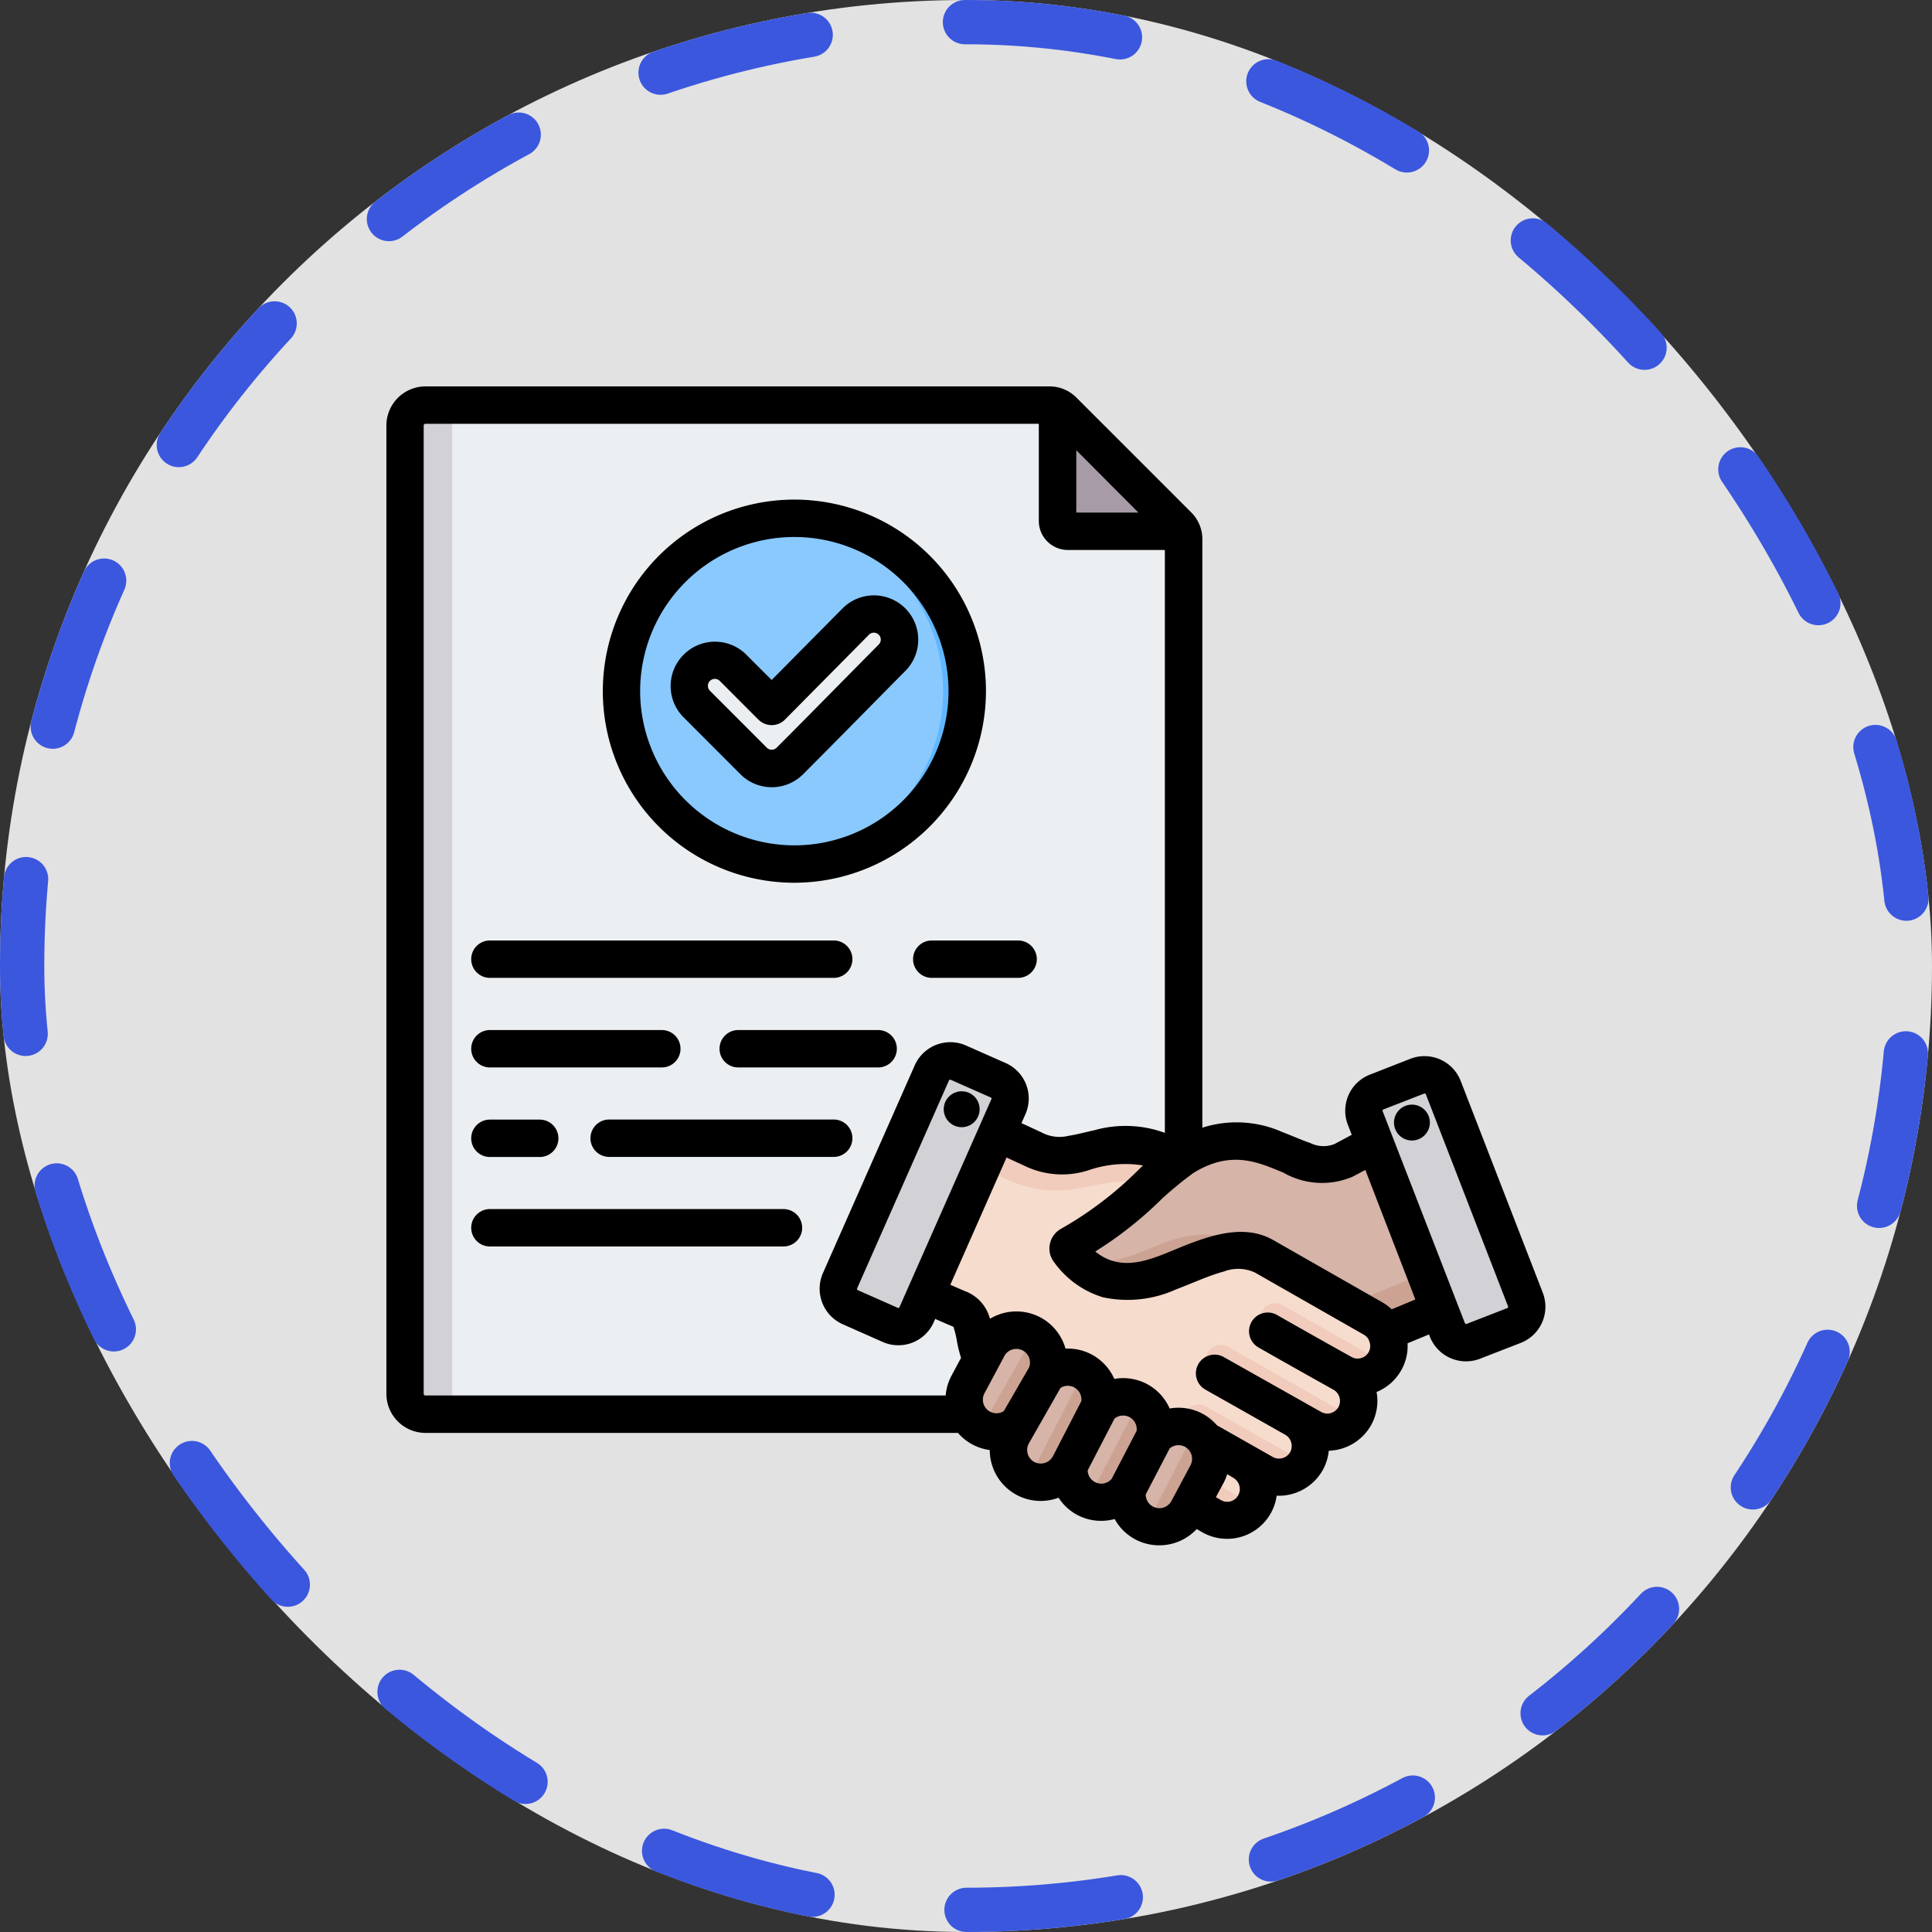 <svg xmlns="http://www.w3.org/2000/svg" xmlns:xlink="http://www.w3.org/1999/xlink" width="87.264" height="87.264" viewBox="0 0 87.264 87.264">
  <rect x="0" y="0" width="87.264" height="87.264" fill="#333333" stroke="none"/>
  <defs>
    <clipPath id="clip-path">
      <rect id="Rectángulo_403471" data-name="Rectángulo 403471" width="52.358" height="52.358" transform="translate(197.785 6306.453)" fill="#fff" stroke="#707070" stroke-width="1"/>
    </clipPath>
  </defs>
  <g id="Grupo_1102501" data-name="Grupo 1102501" transform="translate(-180.332 -6289)">
    <rect id="Rectángulo_400898" data-name="Rectángulo 400898" width="87.264" height="87.264" rx="43.632" transform="translate(180.332 6289)" fill="#fff" opacity="0.859"/>
    <g id="Rectángulo_400907" data-name="Rectángulo 400907" transform="translate(180.332 6289)" fill="none" stroke="#3b57de" stroke-linecap="round" stroke-width="2" stroke-dasharray="7">
      <rect width="87.264" height="87.264" rx="43.632" stroke="none"/>
      <rect x="1" y="1" width="85.264" height="85.264" rx="42.632" fill="none"/>
    </g>
    <g id="Enmascarar_grupo_1098843" data-name="Enmascarar grupo 1098843" clip-path="url(#clip-path)">
      <g id="certeza" transform="translate(197.046 6305.714)">
        <g id="Grupo_1103066" data-name="Grupo 1103066">
          <g id="Grupo_1103063" data-name="Grupo 1103063">
            <path id="Trazado_879960" data-name="Trazado 879960" d="M2.648,1.582H30.611a1.031,1.031,0,0,1,.754.312l5.074,5.074a1.03,1.03,0,0,1,.312.754V46.1a1.066,1.066,0,0,1-1.063,1.063H2.648A1.066,1.066,0,0,1,1.582,46.1V2.648A1.068,1.068,0,0,1,2.648,1.582Z" fill="#eceff1" fill-rule="evenodd"/>
            <path id="Trazado_879961" data-name="Trazado 879961" d="M31.052,1.674V6.748a.534.534,0,0,0,.533.533H36.66a1.065,1.065,0,0,0-.221-.312L31.365,1.894A1.119,1.119,0,0,0,31.052,1.674Z" fill="#a79ba7" fill-rule="evenodd"/>
            <path id="Trazado_879962" data-name="Trazado 879962" d="M2.648,1.582H3.711V47.163H2.648A1.066,1.066,0,0,1,1.582,46.1V2.648A1.068,1.068,0,0,1,2.648,1.582Z" fill="#d1d1d6" fill-rule="evenodd"/>
          </g>
          <g id="Grupo_1103064" data-name="Grupo 1103064">
            <path id="Trazado_879963" data-name="Trazado 879963" d="M19.167,22.311A7.806,7.806,0,1,0,11.36,14.5,7.818,7.818,0,0,0,19.167,22.311Z" fill="#8ac9fe" fill-rule="evenodd"/>
            <path id="Trazado_879964" data-name="Trazado 879964" d="M18.62,22.292a7.806,7.806,0,0,0,0-15.574q.271-.019.546-.019a7.806,7.806,0,1,1,0,15.612q-.275,0-.546-.019Z" fill="#60b7ff" fill-rule="evenodd"/>
            <path id="Trazado_879965" data-name="Trazado 879965" d="M14.881,15.343a.874.874,0,0,1,1.236-1.236l1.552,1.552L22.251,11.5a.874.874,0,1,1,1.175,1.3l-5.2,4.716a.874.874,0,0,1-1.206-.029Z" fill="#eceff1" fill-rule="evenodd"/>
          </g>
          <g id="Grupo_1103065" data-name="Grupo 1103065">
            <path id="Trazado_879966" data-name="Trazado 879966" d="M41.743,47.353l.819.45a1.418,1.418,0,0,0,1.367-2.486,1.413,1.413,0,0,0,1.955-1.859l.213-.088-9.6-7.645c-2.739-1.846-4.648.533-6.531-.527l-2.495-1.15a.849.849,0,0,0-1.121.408l-2.679,5.7a.846.846,0,0,0,.419,1.132c.889.4,2.252,1.016,2.533,1.124.853.331.571,1.664,1.04,2.274.718.937.836,1.62,1.448,1.971l8.923,5.126a1.413,1.413,0,0,0,1.927-.559A1.429,1.429,0,0,0,39.4,49.3l.974.542a1.419,1.419,0,0,0,1.369-2.486Z" fill="#f6dccd" fill-rule="evenodd"/>
            <path id="Trazado_879967" data-name="Trazado 879967" d="M36.779,35.953l-.287-.228c-2.739-1.846-4.648.533-6.531-.527l-2.495-1.15a.849.849,0,0,0-1.121.408l-.592,1.26a2.148,2.148,0,0,1,2.069.353c3.731,2.236,5.014-.187,7.94.847.117-.11.233-.222.345-.336q.32-.325.671-.627Z" fill="#f1cbbc" fill-rule="evenodd"/>
            <path id="Trazado_879968" data-name="Trazado 879968" d="M36.871,51.117l1.159.667a1.412,1.412,0,0,0,1.9-.511L37.512,49.9Zm6.568-6.074.491.274a1.419,1.419,0,0,0,1.874-.472l-4.589-2.609a.674.674,0,1,0-.661,1.176c.974.557,2.912,1.644,2.886,1.631ZM41.266,47.09l1.3.713a1.423,1.423,0,0,0,1.868-.463L38.78,44.128a.674.674,0,1,0-.661,1.174Zm-4.365.724a.943.943,0,0,0,.391.279l2.2,1.257.88.489a1.423,1.423,0,0,0,1.88-.479l-4.488-2.543a.674.674,0,0,0-.865,1Z" fill="#f1cbbc" fill-rule="evenodd"/>
            <path id="Trazado_879969" data-name="Trazado 879969" d="M25.376,31.74l-4.154,9.4a.907.907,0,0,0,.461,1.192l1.81.8a.906.906,0,0,0,1.19-.461l4.156-9.4a.908.908,0,0,0-.461-1.192l-1.81-.8a.906.906,0,0,0-1.192.461Z" fill="#d1d1d6" fill-rule="evenodd"/>
            <path id="Trazado_879970" data-name="Trazado 879970" d="M23.943,42.343a.9.9,0,0,1-1.187.463l.737.325a.906.906,0,0,0,1.19-.461l4.156-9.4a.908.908,0,0,0-.377-1.15L23.943,42.343Z" fill="#b1b1b5" fill-rule="evenodd"/>
            <path id="Trazado_879971" data-name="Trazado 879971" d="M35.429,48.2A1.461,1.461,0,0,1,37.8,49.868l-.863,1.615a1.461,1.461,0,0,1-2.726-.944,1.46,1.46,0,0,1-2.631-1.069A1.461,1.461,0,1,1,29,48.1l.272-.509a1.461,1.461,0,0,1-2.271-1.769l.9-1.685a1.461,1.461,0,0,1,2.618,1.3,1.46,1.46,0,0,1,2.4,1.437,1.461,1.461,0,0,1,2.5,1.337Z" fill="#d6b4a8" fill-rule="evenodd"/>
            <path id="Trazado_879972" data-name="Trazado 879972" d="M29.276,47.588A1.468,1.468,0,0,1,27.6,47.8a1.431,1.431,0,0,1-.327-.241c.446.02.648-.333.852-.691l1.53-2.693a.831.831,0,0,0,.037-.718,1.2,1.2,0,0,1,.186.083,1.466,1.466,0,0,1,.641,1.894Zm2.308,1.881a1.468,1.468,0,0,1-1.981.6,1.514,1.514,0,0,1-.2-.13.887.887,0,0,0,.59-.342l2.025-3.921a.843.843,0,0,0-.035-.56,1.283,1.283,0,0,1,.22.1,1.468,1.468,0,0,1,.728,1.648Zm5.456-1.653c.057.022.11.048.165.075a1.461,1.461,0,0,1,.6,1.977l-.863,1.615a1.465,1.465,0,0,1-1.977.6.263.263,0,0,1-.024-.015.513.513,0,0,0,.29-.222l1.8-3.491a.677.677,0,0,0,.007-.54Zm-2.826,2.723a1.468,1.468,0,0,1-1.876.437,1.3,1.3,0,0,1-.138-.084,1.223,1.223,0,0,0,.6-.571l1.679-3.254a.606.606,0,0,0-.005-.61,1.52,1.52,0,0,1,.226.1,1.466,1.466,0,0,1,.726,1.65Z" fill="#cca393" fill-rule="evenodd"/>
            <path id="Trazado_879973" data-name="Trazado 879973" d="M40.391,40.035l4.905,2.8a1.444,1.444,0,0,1,.588.628L48.653,42.3a.845.845,0,0,0,.463-1.088l-2.309-5.962a.823.823,0,0,0-.5-.487.811.811,0,0,0-.693.048l-1.657.886c-1.979,1.029-3.882-2.434-7.464.024a9.048,9.048,0,0,0-1.3,1.1,17.222,17.222,0,0,1-3.581,2.7.173.173,0,0,0-.081.114.164.164,0,0,0,.033.136c2.842,3.658,6.3-1.181,8.822.257Z" fill="#d6b4a8" fill-rule="evenodd"/>
            <path id="Trazado_879974" data-name="Trazado 879974" d="M44.2,42.2l1.1.628a1.444,1.444,0,0,1,.588.628L48.653,42.3a.847.847,0,0,0,.465-1.088l-.678-1.747a1.141,1.141,0,0,1-.671,1.277ZM31.953,40.219c2.765,2.8,6.028-1.558,8.438-.184C36.575,37.45,35.155,40.856,31.953,40.219Z" fill="#cca393" fill-rule="evenodd"/>
            <path id="Trazado_879975" data-name="Trazado 879975" d="M48.478,32.407l3.715,9.583a.905.905,0,0,1-.514,1.168l-1.845.715a.906.906,0,0,1-1.17-.516l-3.715-9.581a.908.908,0,0,1,.516-1.17l1.844-.715a.905.905,0,0,1,1.168.516Z" fill="#d1d1d6" fill-rule="evenodd"/>
            <path id="Trazado_879976" data-name="Trazado 879976" d="M45.315,32.681a.91.91,0,0,0-.366,1.095l3.715,9.581a.9.9,0,0,0,1.168.516l.685-.265,0,0a.905.905,0,0,1-1.168-.514Q47.334,37.887,45.315,32.681Z" fill="#b1b1b5" fill-rule="evenodd"/>
          </g>
        </g>
        <path id="Trazado_879977" data-name="Trazado 879977" d="M26.545,48.007H2.5A1.767,1.767,0,0,1,.739,46.244V2.505A1.767,1.767,0,0,1,2.5.739H30.672a1.707,1.707,0,0,1,1.239.511l.006.006,5.16,5.16a1.707,1.707,0,0,1,.517,1.246V34.221a5.083,5.083,0,0,1,3.618.2c.444.168.859.358,1.258.493a1.337,1.337,0,0,0,1.1.042l.771-.413-.178-.46v0a1.751,1.751,0,0,1,1-2.259L47,31.105h0a1.754,1.754,0,0,1,2.26,1v0l3.713,9.579v0a1.752,1.752,0,0,1-1,2.258l-1.844.717h0a1.751,1.751,0,0,1-2.259-1l-.04-.1-.967.4a2.223,2.223,0,0,1-.276,1.2,2.255,2.255,0,0,1-1.124,1,2.242,2.242,0,0,1-.24,1.482h0a2.271,2.271,0,0,1-1.92,1.171,2.235,2.235,0,0,1-.266.864l0,0a2.279,2.279,0,0,1-2.087,1.168,2.238,2.238,0,0,1-.256.775,2.263,2.263,0,0,1-3.086.886l-.269-.155a2.317,2.317,0,0,1-2.776.466h0a2.284,2.284,0,0,1-.93-.92,2.3,2.3,0,0,1-1.694-.186l0,0a2.3,2.3,0,0,1-.84-.776,2.3,2.3,0,0,1-3.107-2.152,2.306,2.306,0,0,1-1.445-.784ZM30.207,2.428H2.5a.077.077,0,0,0-.077.077V46.244a.075.075,0,0,0,.077.073H26a2.285,2.285,0,0,1,.266-.9l.428-.8a5.691,5.691,0,0,1-.19-.777,3.486,3.486,0,0,0-.116-.5c-.019-.054-.016-.12-.071-.141-.116-.045-.415-.175-.79-.341l-.067.151a1.746,1.746,0,0,1-2.3.892l-1.807-.8a1.757,1.757,0,0,1-.9-2.306v0l4.154-9.4v0a1.756,1.756,0,0,1,2.3-.891h0l1.809.8a1.751,1.751,0,0,1,.889,2.3l-.182.411.887.409q.031.014.061.031a1.716,1.716,0,0,0,1.176.134c.379-.06.768-.166,1.173-.254a5.191,5.191,0,0,1,3.18.119V8.127H31.512a1.312,1.312,0,0,1-1.305-1.305Zm4.5,4.01L31.9,3.622V6.438ZM44.955,36.13l-.6.318-.008,0a3.512,3.512,0,0,1-3.1-.2c-1.078-.439-2.333-1.053-4.06.02a16.848,16.848,0,0,0-1.4,1.145,17.246,17.246,0,0,1-3.03,2.4c1.257,1.024,2.634.3,3.93-.223,1.468-.592,2.886-.99,4.111-.291h0l4.9,2.795a2.3,2.3,0,0,1,.449.331l1.067-.445Zm.782-2.654,3.716,9.576v0a.06.06,0,0,0,.077.032l1.841-.716h0a.06.06,0,0,0,.03-.078l-3.711-9.574v0a.061.061,0,0,0-.077-.036l-1.843.717h0A.06.06,0,0,0,45.736,33.476Zm-.615,10.348a.587.587,0,0,0-.242-.257l-4.905-2.8a1.8,1.8,0,0,0-1.406-.051c-.7.188-1.43.535-2.172.812a5.3,5.3,0,0,1-3.287.355A4.224,4.224,0,0,1,30.9,40.3q-.019-.024-.036-.05a.993.993,0,0,1-.155-.782,1.012,1.012,0,0,1,.48-.668A16.424,16.424,0,0,0,34.6,36.233h0q.154-.155.315-.307a5.076,5.076,0,0,0-2.439.209,3.879,3.879,0,0,1-2.894-.182l-.833-.384-2.539,5.746c.341.151.61.269.718.31h0A1.816,1.816,0,0,1,28,42.853a2.314,2.314,0,0,1,2.278-.063h0A2.3,2.3,0,0,1,31.412,44.2a2.3,2.3,0,0,1,1.186.268h0a2.3,2.3,0,0,1,1.019,1.1,2.29,2.29,0,0,1,2.5,1.337,2.3,2.3,0,0,1,1.483.235l.014.007a2.36,2.36,0,0,1,.639.516L40.785,49.1a.578.578,0,0,0,.778-.231.587.587,0,0,0-.237-.785l-3.62-2.046a.845.845,0,0,1,.828-1.472l4.435,2.5h0l0,0a.576.576,0,0,0,.774-.231.582.582,0,0,0-.232-.781h0c-1.129-.631-2.261-1.266-3.383-1.907a.844.844,0,0,1,.838-1.466c1.118.639,2.246,1.271,3.37,1.9a.57.57,0,0,0,.772-.229l0,0a.556.556,0,0,0,.009-.516l0-.007ZM38.205,50.91l.248.143a.563.563,0,0,0,.763-.234.584.584,0,0,0-.227-.784l-.273-.164a2.248,2.248,0,0,1-.167.4Zm-9.552-6.377-.9,1.683h0a.615.615,0,0,0,.251.832h0a.617.617,0,0,0,.621-.024l1.143-1.976a.617.617,0,0,0-1.117-.517Zm2.525,1.456-1.425,2.5,0,0a.614.614,0,0,0,.252.831h0a.622.622,0,0,0,.836-.255l1.286-2.492a.616.616,0,0,0-.948-.593ZM32.414,49.7a.614.614,0,0,0,1.085.379l1.125-2.163a.614.614,0,0,0-1-.552Zm2.623,1.082a.616.616,0,0,0,1.159.3l.864-1.617v0a.621.621,0,0,0-.047-.649l-.006-.009a.664.664,0,0,0-.206-.177.622.622,0,0,0-.684.079ZM23.912,42.33l4.154-9.4v0a.056.056,0,0,0-.029-.073h0l-1.809-.8a.064.064,0,0,0-.08.033L22,41.479a.061.061,0,0,0,.028.079h0l1.809.8h0a.054.054,0,0,0,.072-.026v0ZM5.414,31.5a.844.844,0,1,1,0-1.689h7.765a.844.844,0,1,1,0,1.689ZM10.8,35.541a.844.844,0,1,1,0-1.689H20.943a.844.844,0,1,1,0,1.689ZM5.414,39.586a.844.844,0,1,1,0-1.689h13.26a.844.844,0,1,1,0,1.689ZM19.168,23.158a8.653,8.653,0,1,1,8.652-8.652,8.67,8.67,0,0,1-8.652,8.652Zm0-1.689A6.964,6.964,0,1,0,12.2,14.506,6.976,6.976,0,0,0,19.168,21.469ZM18.14,14l3.2-3.232,0,0a2,2,0,0,1,2.839,2.821h0c-1.541,1.555-3.07,3.119-4.618,4.667a2,2,0,0,1-2.832,0l-2.565-2.568a2,2,0,0,1,0-2.831h0a2,2,0,0,1,2.832,0Zm-.594,1.795L15.8,14.045a.314.314,0,1,0-.444.444l2.565,2.568a.314.314,0,0,0,.444,0c1.546-1.546,3.073-3.108,4.612-4.661a.312.312,0,1,0-.441-.442l-3.794,3.834a.844.844,0,0,1-1.2,0Zm7.826,11.659a.844.844,0,1,1,0-1.689h3.9a.844.844,0,1,1,0,1.689Zm-19.958,0a.844.844,0,1,1,0-1.689H20.943a.844.844,0,1,1,0,1.689Zm0,8.091a.844.844,0,1,1,0-1.689h2.25a.844.844,0,1,1,0,1.689ZM16.63,31.5a.844.844,0,0,1,0-1.689H22.95a.844.844,0,1,1,0,1.689ZM47.062,34.8a.81.81,0,1,1,.808-.808A.813.813,0,0,1,47.062,34.8Zm-20.3-2.221a.806.806,0,0,1,.77.844.81.81,0,1,1-.77-.844Z" fill-rule="evenodd"/>
      </g>
    </g>
  </g>
</svg>
